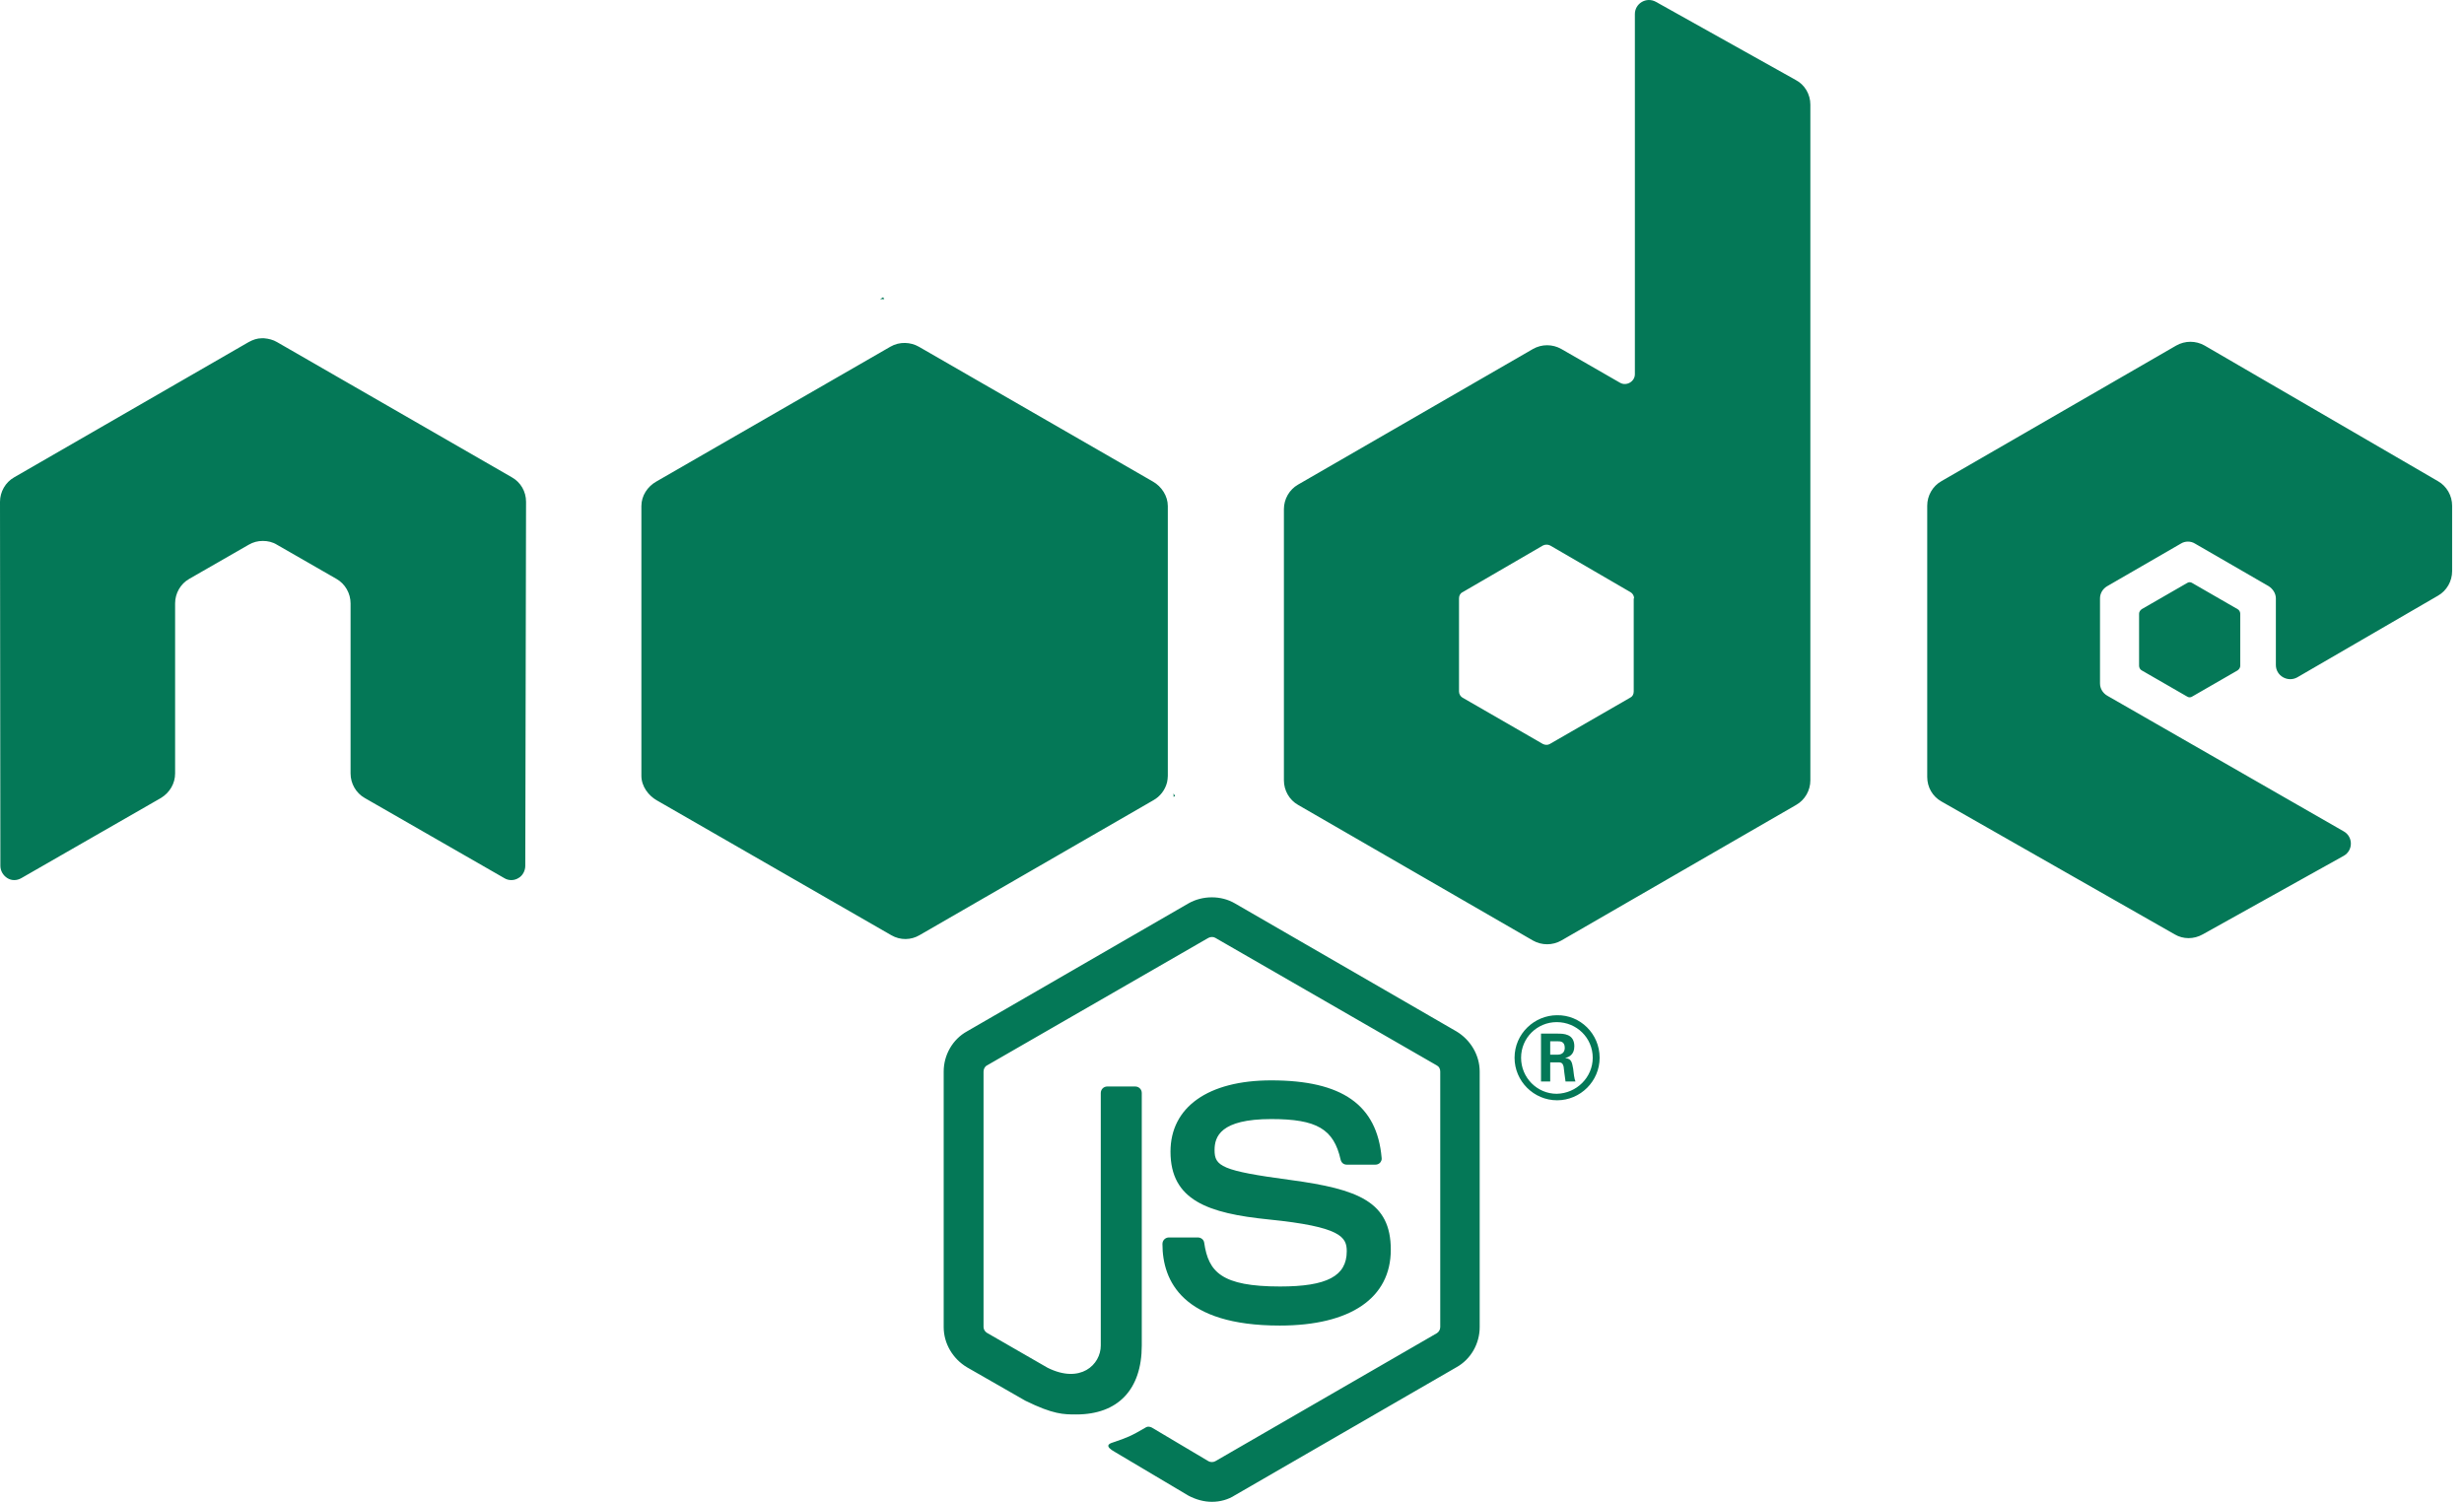 <svg width="105" height="64" viewBox="0 0 105 64" fill="none" xmlns="http://www.w3.org/2000/svg">
<path d="M51.643 64C51.3 64 50.957 63.902 50.647 63.739L47.512 61.877C47.038 61.616 47.267 61.518 47.43 61.469C48.051 61.257 48.181 61.208 48.851 60.816C48.916 60.784 49.014 60.8 49.079 60.833L51.496 62.269C51.577 62.318 51.708 62.318 51.79 62.269L61.227 56.816C61.308 56.767 61.374 56.669 61.374 56.555V45.665C61.374 45.55 61.325 45.452 61.227 45.403L51.79 39.967C51.708 39.917 51.594 39.917 51.496 39.967L42.059 45.403C41.961 45.452 41.912 45.567 41.912 45.665V56.555C41.912 56.653 41.977 56.751 42.059 56.8L44.638 58.285C46.042 58.988 46.908 58.155 46.908 57.339V46.579C46.908 46.432 47.022 46.301 47.185 46.301H48.377C48.524 46.301 48.655 46.416 48.655 46.579V57.339C48.655 59.216 47.643 60.277 45.863 60.277C45.324 60.277 44.883 60.277 43.691 59.69L41.21 58.269C40.606 57.91 40.214 57.257 40.214 56.555V45.665C40.214 44.963 40.589 44.293 41.21 43.95L50.647 38.497C51.251 38.154 52.035 38.154 52.622 38.497L62.059 43.95C62.663 44.309 63.055 44.963 63.055 45.665V56.555C63.055 57.257 62.68 57.926 62.059 58.269L52.622 63.722C52.345 63.902 52.002 64 51.643 64ZM59.267 53.257C59.267 51.216 57.896 50.677 54.99 50.285C52.051 49.893 51.757 49.697 51.757 49.012C51.757 48.44 52.002 47.689 54.173 47.689C56.116 47.689 56.835 48.114 57.129 49.42C57.161 49.55 57.259 49.632 57.39 49.632H58.614C58.696 49.632 58.761 49.599 58.81 49.55C58.859 49.485 58.892 49.42 58.876 49.338C58.68 47.085 57.194 46.04 54.173 46.04C51.48 46.04 49.879 47.183 49.879 49.077C49.879 51.151 51.48 51.706 54.059 51.967C57.145 52.277 57.39 52.718 57.39 53.322C57.39 54.383 56.541 54.824 54.549 54.824C52.051 54.824 51.496 54.204 51.316 52.963C51.3 52.832 51.186 52.734 51.039 52.734H49.814C49.667 52.734 49.536 52.849 49.536 53.012C49.536 54.596 50.402 56.489 54.533 56.489C57.553 56.489 59.267 55.314 59.267 53.257ZM68.166 45.077C68.166 46.073 67.349 46.889 66.353 46.889C65.358 46.889 64.541 46.073 64.541 45.077C64.541 44.048 65.39 43.264 66.353 43.264C67.333 43.248 68.166 44.048 68.166 45.077ZM67.872 45.077C67.872 44.228 67.186 43.558 66.337 43.558C65.504 43.558 64.819 44.228 64.819 45.077C64.819 45.926 65.504 46.612 66.337 46.612C67.186 46.595 67.872 45.91 67.872 45.077ZM67.137 46.089H66.713C66.696 45.991 66.631 45.469 66.631 45.452C66.598 45.338 66.566 45.273 66.419 45.273H66.06V46.089H65.668V44.048H66.37C66.615 44.048 67.088 44.048 67.088 44.587C67.088 44.963 66.843 45.044 66.696 45.093C66.974 45.109 66.99 45.289 67.039 45.55C67.055 45.714 67.088 45.991 67.137 46.089ZM66.68 44.652C66.68 44.375 66.484 44.375 66.386 44.375H66.06V44.946H66.37C66.631 44.946 66.68 44.767 66.68 44.652ZM22.417 21.386C22.417 20.945 22.189 20.553 21.813 20.341L11.805 14.578C11.641 14.48 11.445 14.431 11.249 14.415H11.151C10.956 14.415 10.776 14.48 10.596 14.578L0.604 20.341C0.229 20.553 0 20.962 0 21.386L0.016 36.897C0.016 37.109 0.131 37.305 0.31 37.419C0.49 37.534 0.718 37.534 0.914 37.419L6.857 34.007C7.233 33.779 7.462 33.387 7.462 32.962V25.713C7.462 25.288 7.69 24.88 8.066 24.668L10.596 23.215C10.792 23.101 10.988 23.052 11.2 23.052C11.413 23.052 11.625 23.101 11.805 23.215L14.335 24.668C14.711 24.88 14.939 25.288 14.939 25.713V32.962C14.939 33.387 15.168 33.795 15.543 34.007L21.486 37.419C21.666 37.534 21.911 37.534 22.091 37.419C22.27 37.322 22.384 37.109 22.384 36.897L22.417 21.386ZM77.146 4.455V33.256C77.146 33.681 76.917 34.089 76.542 34.301L66.533 40.081C66.158 40.293 65.7 40.293 65.325 40.081L55.316 34.301C54.941 34.089 54.712 33.681 54.712 33.256V21.696C54.712 21.272 54.941 20.864 55.316 20.651L65.325 14.872C65.7 14.659 66.158 14.659 66.533 14.872L69.031 16.308C69.309 16.472 69.668 16.259 69.668 15.949V0.602C69.668 0.145 70.158 -0.149 70.566 0.079L76.525 3.41C76.901 3.606 77.146 4.014 77.146 4.455ZM69.635 25.501C69.635 25.386 69.57 25.288 69.488 25.239L66.06 23.247C65.962 23.198 65.847 23.198 65.749 23.247L62.321 25.239C62.223 25.288 62.174 25.386 62.174 25.501V29.468C62.174 29.582 62.239 29.68 62.321 29.729L65.749 31.705C65.847 31.754 65.962 31.754 66.043 31.705L69.472 29.729C69.57 29.68 69.619 29.582 69.619 29.468V25.501H69.635ZM103.89 25.386C104.265 25.174 104.494 24.766 104.494 24.341V21.549C104.494 21.125 104.265 20.717 103.89 20.505L93.946 14.725C93.571 14.512 93.114 14.512 92.738 14.725L82.73 20.505C82.354 20.717 82.126 21.125 82.126 21.549V33.109C82.126 33.55 82.354 33.942 82.73 34.154L92.673 39.819C93.032 40.032 93.489 40.032 93.865 39.819L99.873 36.472C100.281 36.244 100.281 35.656 99.873 35.428L89.799 29.648C89.603 29.533 89.489 29.337 89.489 29.125V25.501C89.489 25.288 89.603 25.092 89.799 24.978L92.934 23.166C93.114 23.052 93.359 23.052 93.538 23.166L96.673 24.978C96.853 25.092 96.983 25.288 96.983 25.501V28.341C96.983 28.799 97.489 29.093 97.897 28.864L103.89 25.386ZM91.269 25.958C91.203 26.007 91.154 26.072 91.154 26.154V28.374C91.154 28.456 91.203 28.538 91.269 28.57L93.195 29.68C93.261 29.729 93.359 29.729 93.424 29.68L95.35 28.57C95.416 28.521 95.465 28.456 95.465 28.374V26.154C95.465 26.072 95.416 25.99 95.35 25.958L93.424 24.848C93.359 24.799 93.261 24.799 93.195 24.848L91.269 25.958ZM49.765 33.06V21.566C49.765 21.141 49.504 20.733 49.128 20.521L39.153 14.774C38.81 14.578 38.336 14.545 37.944 14.774L27.968 20.521C27.593 20.733 27.332 21.125 27.332 21.566V33.06C27.332 33.517 27.642 33.909 27.985 34.105L37.977 39.852C38.369 40.081 38.826 40.064 39.185 39.852L49.145 34.105C49.439 33.942 49.651 33.664 49.733 33.338C49.749 33.256 49.765 33.158 49.765 33.06ZM37.634 12.668L37.503 12.749H37.683L37.634 12.668ZM50.075 33.925L50.01 33.811V33.958L50.075 33.925Z" fill="#047857"/>
</svg>
